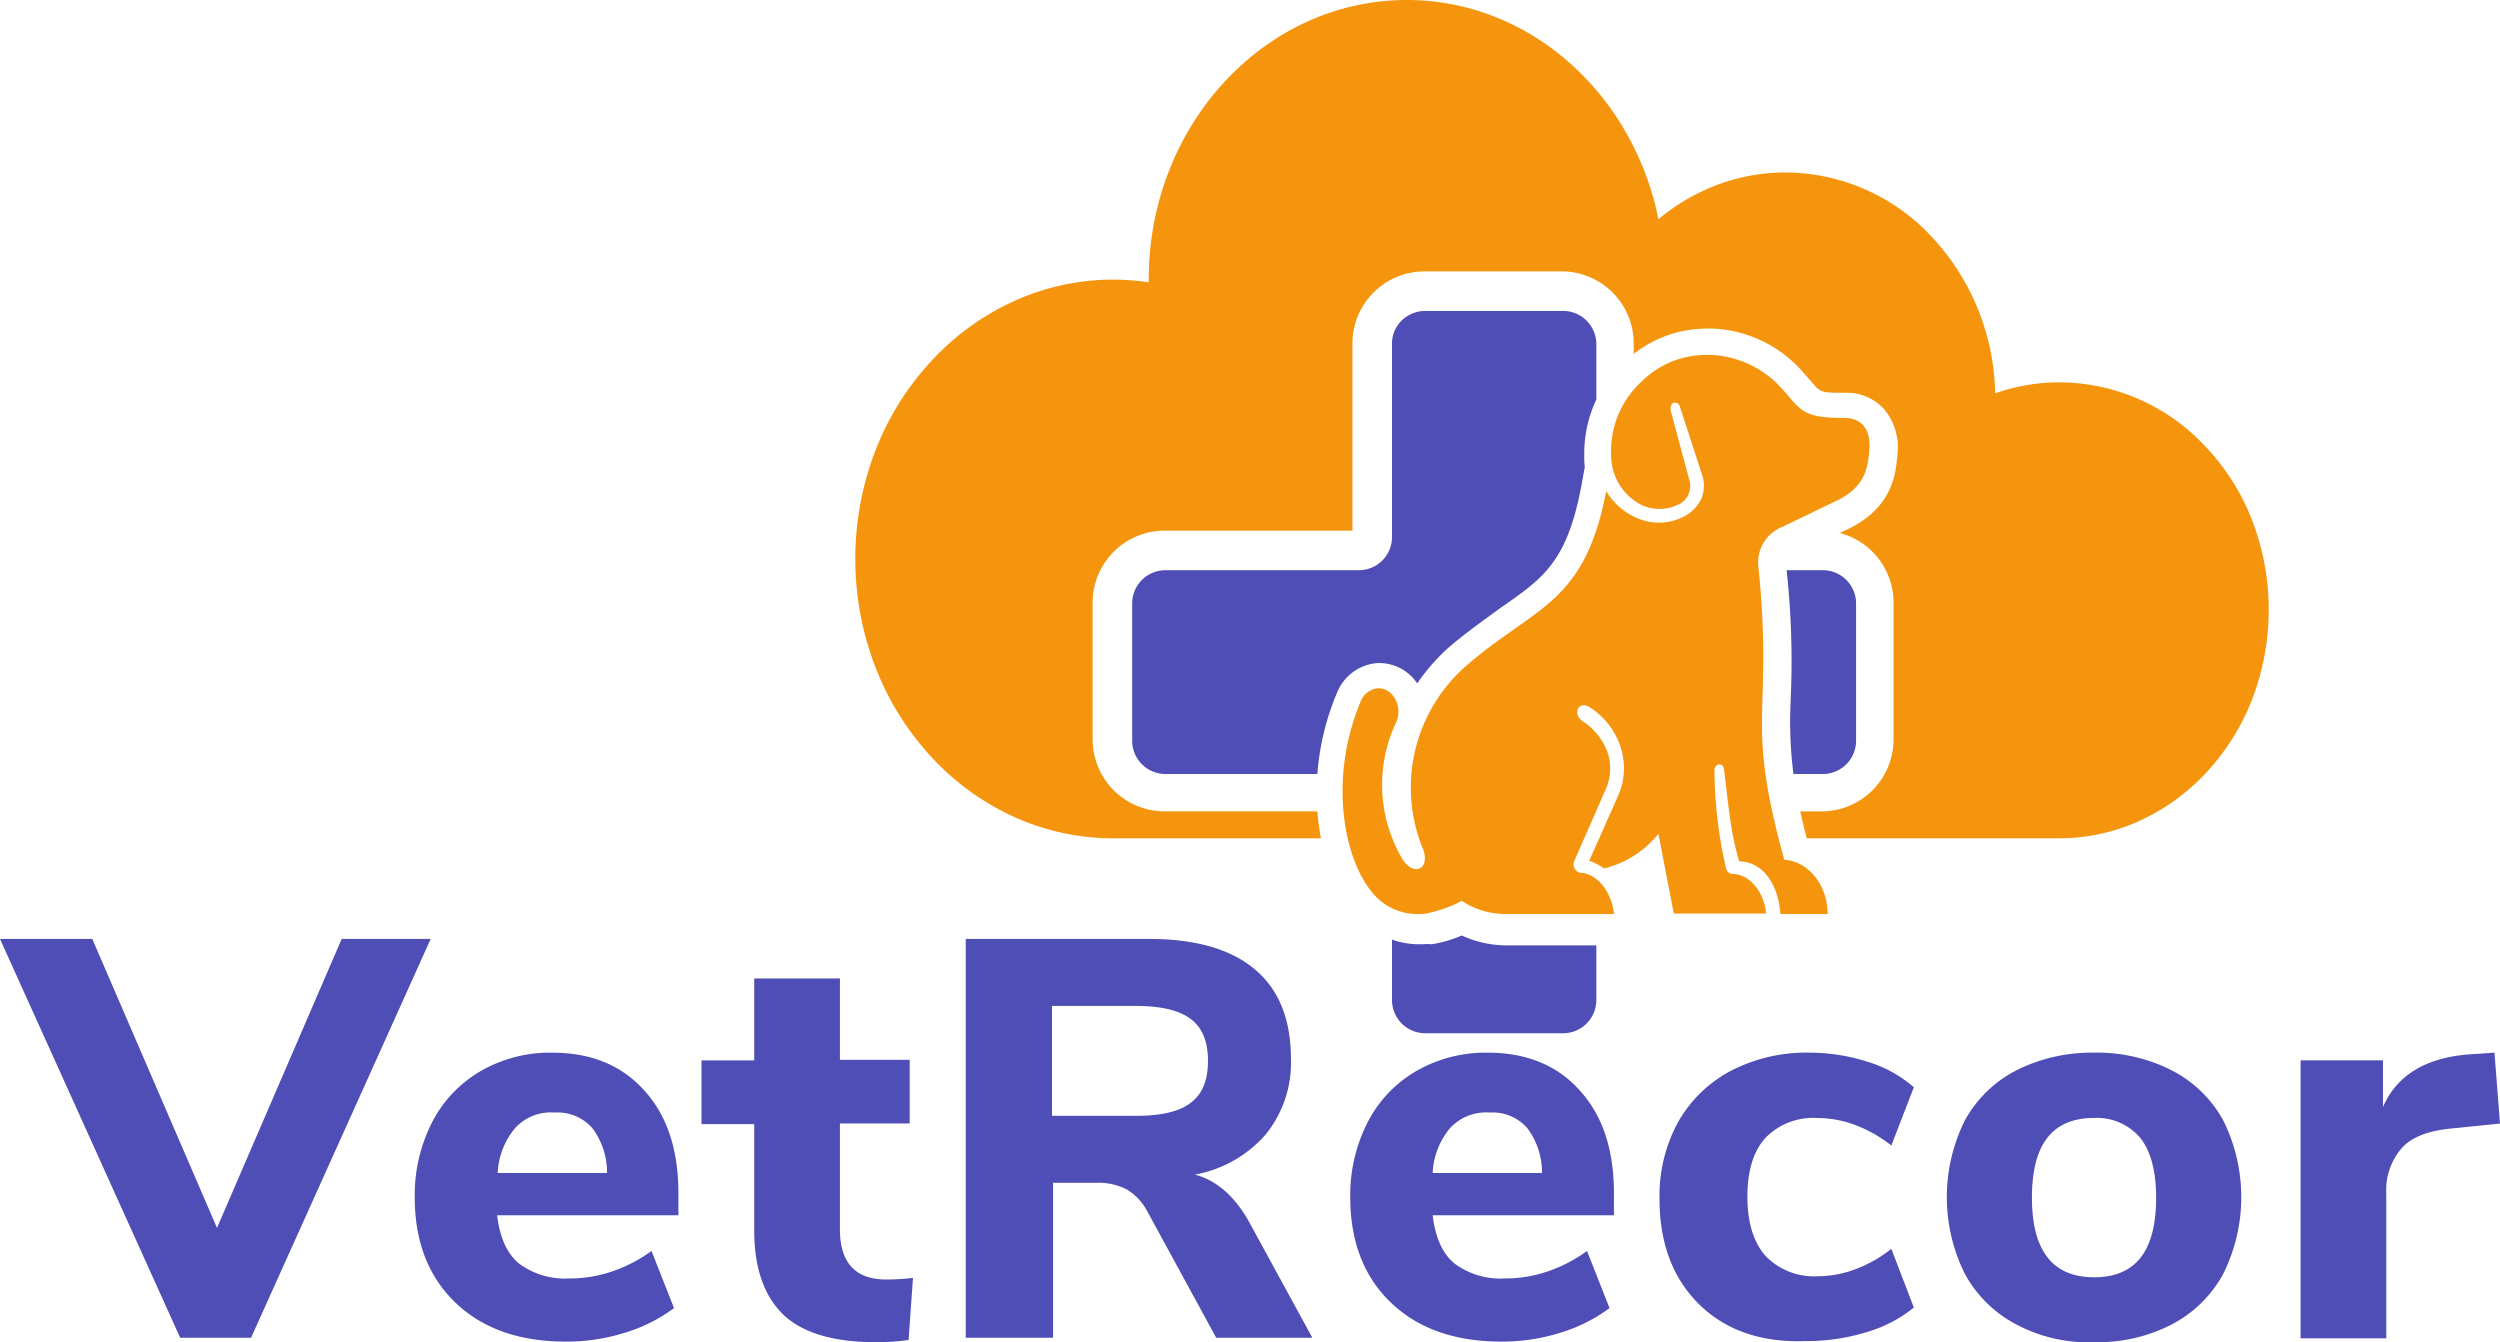 <svg xmlns="http://www.w3.org/2000/svg" width="273.762" height="146.976" viewBox="0 0 273.762 146.976">
  <g id="vetrecord_logo" data-name="vetrecord logo" transform="translate(-258.2 -618.1)">
    <g id="Group_1" data-name="Group 1" transform="translate(258.2 720.919)">
      <path id="Path_1" data-name="Path 1" d="M305.361,779.8l-19.67,43.672h-7.76L258.2,779.8h10.106l13.655,31.641L295.616,779.8Z" transform="translate(-258.2 -779.8)" fill="#4f4db6"/>
      <path id="Path_2" data-name="Path 2" d="M362.574,818.306H342.723c.3,2.467,1.083,4.211,2.406,5.294a8.432,8.432,0,0,0,5.534,1.624,14.228,14.228,0,0,0,4.692-.782,16.053,16.053,0,0,0,4.271-2.226l2.466,6.256a17.563,17.563,0,0,1-5.414,2.707,21.412,21.412,0,0,1-6.436.962c-5.113,0-9.143-1.444-12.091-4.271s-4.452-6.677-4.452-11.55a17.533,17.533,0,0,1,1.925-8.241,13.714,13.714,0,0,1,5.354-5.594,15.2,15.2,0,0,1,7.76-1.985q6.406,0,10.106,4.151c2.526,2.767,3.73,6.557,3.73,11.249Zm-17.866-9.564a8.235,8.235,0,0,0-1.925,4.933h11.971a8.019,8.019,0,0,0-1.624-4.933,5.06,5.06,0,0,0-4.091-1.684A5.3,5.3,0,0,0,344.708,808.741Z" transform="translate(-288.284 -788.048)" fill="#4f4db6"/>
      <path id="Path_3" data-name="Path 3" d="M409.059,819.784l-.481,6.8a24.286,24.286,0,0,1-3.609.241c-4.632,0-8-1.023-10.106-3.008-2.105-2.045-3.188-5.113-3.188-9.2v-11.67H385.9v-6.978h5.775V787h9.384v8.9h7.64v6.978h-7.64v11.61c0,3.609,1.684,5.474,5.053,5.474A24.9,24.9,0,0,0,409.059,819.784Z" transform="translate(-309.083 -782.669)" fill="#4f4db6"/>
      <path id="Path_4" data-name="Path 4" d="M471.957,823.472H461.43l-7.579-13.9a6.01,6.01,0,0,0-2.226-2.346,6.74,6.74,0,0,0-3.308-.722h-4.752v16.964H434V779.8h20.092c5.113,0,9.023,1.143,11.61,3.369,2.647,2.226,3.91,5.534,3.91,9.745a12.468,12.468,0,0,1-2.767,8.3,13.475,13.475,0,0,1-7.76,4.391q3.429.9,5.775,4.872Zm-13.294-25.746c1.263-.962,1.865-2.466,1.865-4.572s-.6-3.609-1.865-4.572-3.248-1.444-6.015-1.444h-9.2V799.17h9.2C455.415,799.17,457.46,798.689,458.663,797.726Z" transform="translate(-328.249 -779.8)" fill="#4f4db6"/>
      <path id="Path_5" data-name="Path 5" d="M532.874,818.306H513.023c.3,2.467,1.083,4.211,2.406,5.294a8.431,8.431,0,0,0,5.534,1.624,14.228,14.228,0,0,0,4.692-.782,16.053,16.053,0,0,0,4.271-2.226l2.466,6.256a17.561,17.561,0,0,1-5.414,2.707,21.41,21.41,0,0,1-6.436.962c-5.113,0-9.143-1.444-12.091-4.271S504,821.193,504,816.321a17.533,17.533,0,0,1,1.925-8.241,13.715,13.715,0,0,1,5.354-5.594,15.2,15.2,0,0,1,7.76-1.985q6.406,0,10.106,4.151c2.526,2.767,3.73,6.557,3.73,11.249Zm-17.926-9.564a8.234,8.234,0,0,0-1.925,4.933h11.971a8.019,8.019,0,0,0-1.624-4.933,5.059,5.059,0,0,0-4.09-1.684A5.378,5.378,0,0,0,514.948,808.741Z" transform="translate(-356.141 -788.048)" fill="#4f4db6"/>
      <path id="Path_6" data-name="Path 6" d="M564.571,827.99c-2.827-2.827-4.271-6.617-4.271-11.489a16.794,16.794,0,0,1,2.045-8.422,14.364,14.364,0,0,1,5.775-5.594,17.978,17.978,0,0,1,8.6-1.985,20.887,20.887,0,0,1,6.437,1.023,13.681,13.681,0,0,1,4.993,2.767l-2.466,6.376a14.9,14.9,0,0,0-3.91-2.226,11.814,11.814,0,0,0-4.211-.782,7.256,7.256,0,0,0-5.655,2.166c-1.323,1.444-1.985,3.609-1.985,6.436s.662,4.993,1.985,6.5a7.379,7.379,0,0,0,5.655,2.226,11.816,11.816,0,0,0,4.211-.782,14,14,0,0,0,3.91-2.226l2.466,6.436a14.8,14.8,0,0,1-5.233,2.707,22.415,22.415,0,0,1-6.677.963C571.308,832.261,567.4,830.818,564.571,827.99Z" transform="translate(-378.574 -788.048)" fill="#4f4db6"/>
      <path id="Path_7" data-name="Path 7" d="M620.24,830.276a13.557,13.557,0,0,1-5.654-5.534,18.858,18.858,0,0,1,0-16.843,13.42,13.42,0,0,1,5.654-5.474,18.359,18.359,0,0,1,8.482-1.925,18.006,18.006,0,0,1,8.482,1.925,13.42,13.42,0,0,1,5.655,5.474,18.857,18.857,0,0,1,0,16.843,13.557,13.557,0,0,1-5.655,5.534,17.636,17.636,0,0,1-8.482,1.925A16.678,16.678,0,0,1,620.24,830.276Zm15.279-13.9c0-2.948-.6-5.113-1.745-6.557a6.214,6.214,0,0,0-5.053-2.166c-4.572,0-6.8,2.887-6.8,8.722s2.286,8.722,6.8,8.722C633.293,825.1,635.519,822.216,635.519,816.381Z" transform="translate(-399.414 -788.048)" fill="#4f4db6"/>
      <path id="Path_8" data-name="Path 8" d="M698.836,808.26l-5.294.542c-2.587.24-4.451.962-5.534,2.226a7.013,7.013,0,0,0-1.624,4.872V831.78H677V801.342h9.023v5.113c1.5-3.489,4.692-5.414,9.5-5.775l2.707-.181Z" transform="translate(-425.074 -788.048)" fill="#4f4db6"/>
    </g>
    <path id="Subtraction_2" data-name="Subtraction 2" d="M50.984,91.8H28.273a26.274,26.274,0,0,1-11.016-2.407,28.132,28.132,0,0,1-8.985-6.564,30.742,30.742,0,0,1-6.054-9.733,33.023,33.023,0,0,1,.009-23.821A30.679,30.679,0,0,1,8.3,39.559a28.178,28.178,0,0,1,8.987-6.543,26.284,26.284,0,0,1,10.991-2.4,26.893,26.893,0,0,1,3.85.3v-.3C32.123,13.735,44.806,0,60.395,0a26.133,26.133,0,0,1,9.6,1.822,27.655,27.655,0,0,1,8.191,5.036,30.063,30.063,0,0,1,6.183,7.607A31.751,31.751,0,0,1,87.947,24a22.489,22.489,0,0,1,6.428-3.752,21.131,21.131,0,0,1,7.467-1.361,21.974,21.974,0,0,1,16.047,7.061,25.8,25.8,0,0,1,6.933,17.121,21.173,21.173,0,0,1,7.038-1.2,21.917,21.917,0,0,1,15.588,6.611,24.744,24.744,0,0,1,5.378,8.156,27.309,27.309,0,0,1,.147,19.908,25.109,25.109,0,0,1-4.924,7.936,22.924,22.924,0,0,1-7.3,5.353A21.276,21.276,0,0,1,131.8,91.8H104.185c-.272-1.05-.51-2.042-.709-2.948h2.335a7.889,7.889,0,0,0,7.881-7.88V65.989a7.887,7.887,0,0,0-5.88-7.623l.526-.257c5.267-2.361,5.6-6.225,5.774-8.3a6.506,6.506,0,0,0-1.5-5.053,5.463,5.463,0,0,0-4.151-1.745c-2.767,0-2.767,0-3.91-1.383-.085-.084-.17-.182-.259-.286l0,0h0c-.1-.121-.212-.245-.339-.373a13.828,13.828,0,0,0-10.226-4.992H93.36a15.267,15.267,0,0,0-2.888.3,13.231,13.231,0,0,0-5.234,2.476V37.6a7.889,7.889,0,0,0-7.88-7.881H62.32A7.889,7.889,0,0,0,54.44,37.6V58.109H33.867a7.889,7.889,0,0,0-7.88,7.881V80.967a7.889,7.889,0,0,0,7.88,7.88H50.6a25.654,25.654,0,0,0,.389,2.948Z" transform="translate(351.86 618.1)" fill="#f5950e"/>
    <path id="Subtraction_3" data-name="Subtraction 3" d="M47.161,79.1H32.122a3.646,3.646,0,0,1-3.67-3.669V68.846a9.124,9.124,0,0,0,3.008.512c.164,0,.328-.007.486-.014h.01c.151-.006.293-.013.43-.013a2.419,2.419,0,0,1,.4.027,13.863,13.863,0,0,0,3.308-.963,11.823,11.823,0,0,0,4.993,1.083H50.83v5.955A3.646,3.646,0,0,1,47.161,79.1ZM75.614,50.71h-3.2a44.979,44.979,0,0,1-.3-8.078l0-.163a91.324,91.324,0,0,0-.45-14.076h3.938a3.646,3.646,0,0,1,3.67,3.67V47.04a3.646,3.646,0,0,1-3.67,3.67Zm-55.332,0H3.669A3.646,3.646,0,0,1,0,47.04V32.062a3.646,3.646,0,0,1,3.669-3.67H24.784a3.63,3.63,0,0,0,3.669-3.669V3.67a3.487,3.487,0,0,1,.994-2.55A3.745,3.745,0,0,1,32.122,0H47.16a3.646,3.646,0,0,1,3.67,3.669V9.7a13.908,13.908,0,0,0-1.323,6.185,7.707,7.707,0,0,0,.06,1.2l-.421,2.286C47.579,27.507,44.994,29.3,40.3,32.543c-.367.272-.745.547-1.145.838l-.008.006c-1.34.974-2.858,2.078-4.441,3.427a21.77,21.77,0,0,0-3.489,3.97,5.035,5.035,0,0,0-4.091-2.225h-.241a5.184,5.184,0,0,0-4.451,3.248,28.327,28.327,0,0,0-2.155,8.9Z" transform="translate(382.178 652.147)" fill="#4f4db6"/>
    <g id="Group_4" data-name="Group 4" transform="translate(405.218 656.96)">
      <path id="Path_13" data-name="Path 13" d="M542.784,678.7a11.258,11.258,0,0,0-2.526.241,9.9,9.9,0,0,0-4.872,2.647,10.272,10.272,0,0,0-3.369,8.121,6.059,6.059,0,0,0,3.549,5.534,4.724,4.724,0,0,0,3.73-.12,2.03,2.03,0,0,0,1.143-1.083,2.208,2.208,0,0,0,.12-1.684l-1.985-7.4c-.3-1.143.722-1.324.962-.6l2.466,7.58a3.608,3.608,0,0,1-.24,2.767,4.357,4.357,0,0,1-1.865,1.744,5.935,5.935,0,0,1-5.053.12,7.242,7.242,0,0,1-3.369-2.948c-2.406,12.512-7.82,12.572-15.4,19.189a17.679,17.679,0,0,0-4.752,19.791c1.083,2.466-1.083,3.489-2.406.9a16.022,16.022,0,0,1-.481-14.5c.842-1.744-.3-3.85-1.985-3.79a2.276,2.276,0,0,0-1.865,1.444c-3.429,8.121-1.985,16.783,1.083,20.693a6.412,6.412,0,0,0,6.076,2.527,13.985,13.985,0,0,0,3.91-1.384,8.722,8.722,0,0,0,4.812,1.444h11.85c-.18-2.226-1.744-4.452-3.669-4.512a.949.949,0,0,1-.662-1.323l3.429-7.82a5.557,5.557,0,0,0,.12-4.271,6.854,6.854,0,0,0-2.647-3.188c-1.143-.782-.481-2.286.722-1.564a8.115,8.115,0,0,1,3.308,4.03,7.434,7.434,0,0,1-.181,5.775L529.61,734.1a5.969,5.969,0,0,1,1.624.842,11.026,11.026,0,0,0,5.955-3.789l1.684,8.722H548.98c-.181-2.226-1.745-4.331-3.669-4.331a.769.769,0,0,1-.722-.662,48.738,48.738,0,0,1-1.263-10.647c0-.842.9-.9,1.023-.241.481,3.549.662,6.737,1.685,10.166,2.827.06,4.331,2.887,4.512,5.775h5.173c0-3.188-2.105-5.775-4.752-5.955-4.391-15.941-1.143-15.4-2.827-32.062a4.17,4.17,0,0,1,2.647-4.391l5.474-2.647c3.609-1.564,3.85-3.79,4.03-5.775.181-2.346-.962-3.489-2.647-3.489-4.692,0-4.812-.842-6.8-3.068a11.082,11.082,0,0,0-8.061-3.85Z" transform="translate(-502.602 -678.7)" fill="#f5950e"/>
    </g>
  </g>
</svg>
